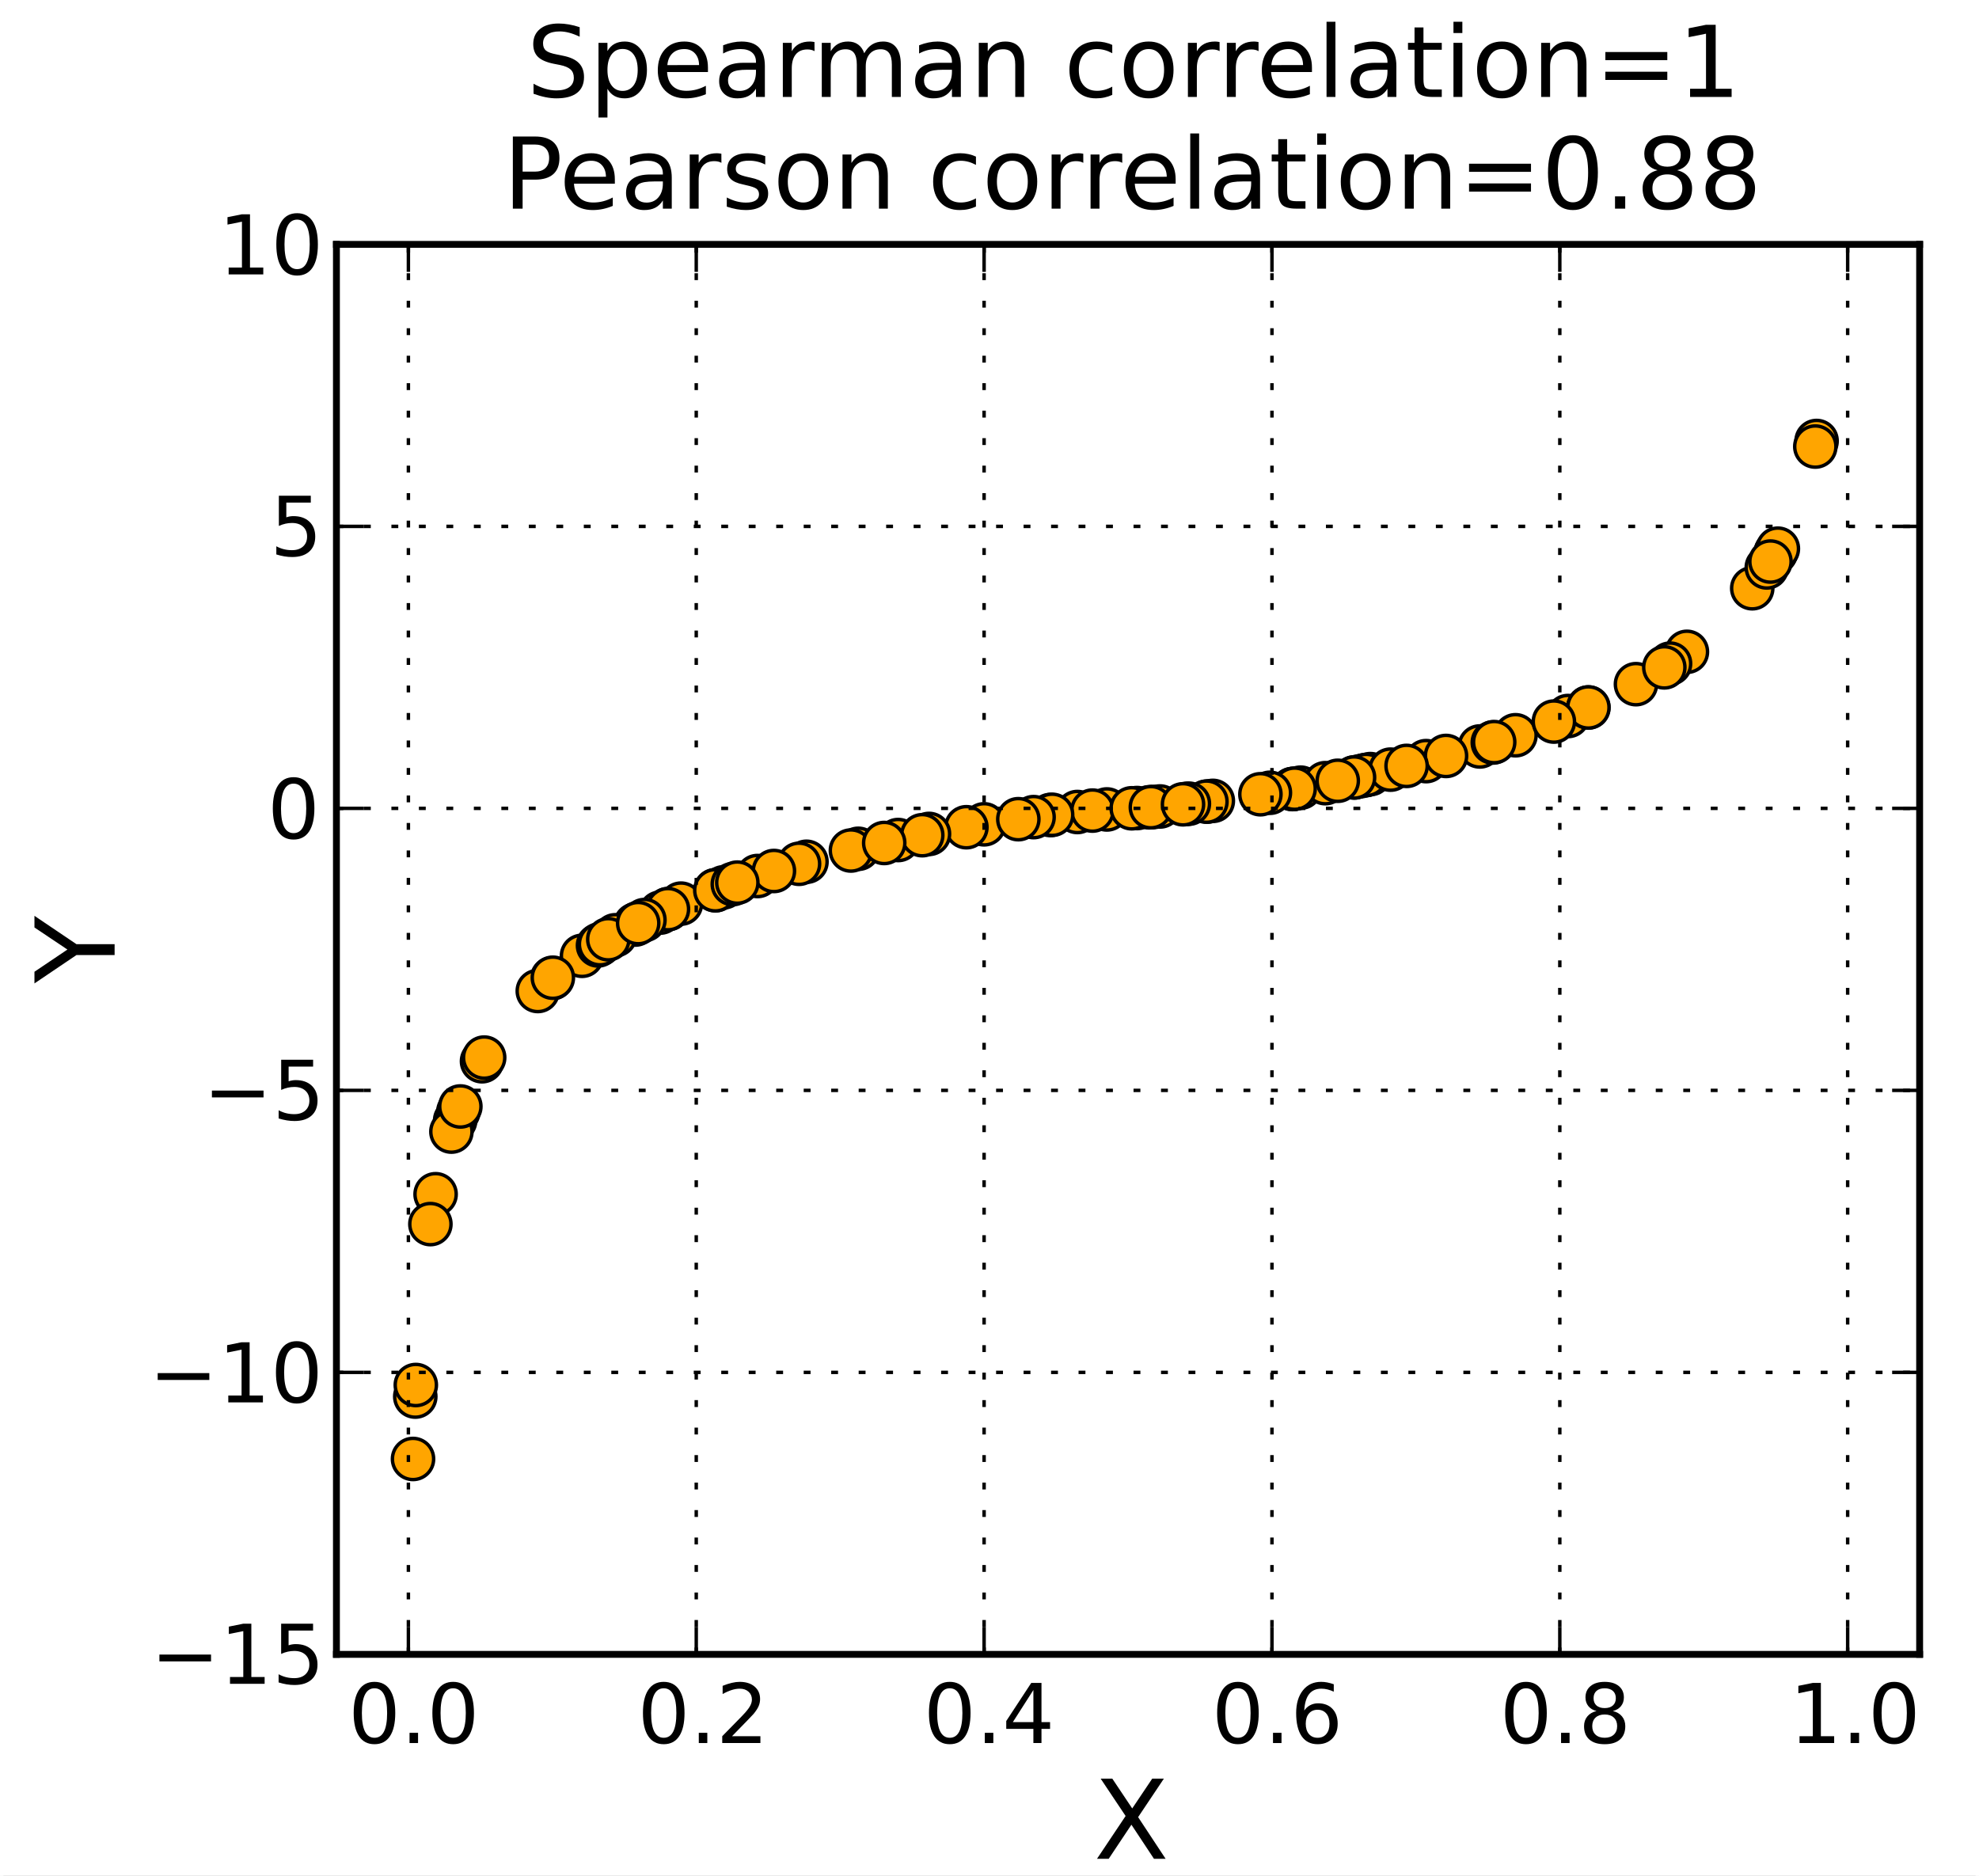 <?xml version="1.0" encoding="UTF-8" standalone="no"?>
<!-- Created with Inkscape (http://www.inkscape.org/) -->

<svg
   xmlns:dc="http://purl.org/dc/elements/1.1/"
   xmlns:cc="http://creativecommons.org/ns#"
   xmlns:rdf="http://www.w3.org/1999/02/22-rdf-syntax-ns#"
   xmlns:svg="http://www.w3.org/2000/svg"
   xmlns="http://www.w3.org/2000/svg"
   xmlns:xlink="http://www.w3.org/1999/xlink"
   xmlns:inkscape="http://www.inkscape.org/namespaces/inkscape"
   version="1.1"
   width="288pt"
   height="273pt"
   viewBox="0 0 288 273"
   id="svg1">
  <rect x="0" y="0" width="288" height="273" fill="#808080" stroke="none"/>
  <defs
     id="defs670" />
  <g
     id="figure1">
    <g
       id="patch1">
      <path
         d="m 0,273.6 288,0 L 288,0 0,0 0,273.6"
         inkscape:connector-curvature="0"
         id="path5"
         style="fill:#ffffff;stroke:#ffffff;stroke-width:1;stroke-linecap:square;stroke-linejoin:round" />
    </g>
    <g
       id="axes1">
      <g
         id="patch2">
        <path
           d="m 48.96,240.768 230.4,0 0,-205.2 -230.4,0 0,205.2"
           inkscape:connector-curvature="0"
           id="path9"
           style="fill:#ffffff" />
      </g>
      <g
         id="line2d1">
        <defs
           id="defs12">
          <path
             d="M 0,3 C 0.796,3 1.559,2.684 2.121,2.121 2.684,1.559 3,0.796 3,0 3,-0.796 2.684,-1.559 2.121,-2.121 1.559,-2.684 0.796,-3 0,-3 -0.796,-3 -1.559,-2.684 -2.121,-2.121 -2.684,-1.559 -3,-0.796 -3,0 -3,0.796 -2.684,1.559 -2.121,2.121 -1.559,2.684 -0.796,3 0,3 z"
             inkscape:connector-curvature="0"
             id="m87f81da4bcf58d853202912065521dc1" />
        </defs>
        <defs
           id="defs15">
          <clipPath
             id="peeff70eb3c7c53a59e351ff659ab1e29">
            <rect
               width="230.4"
               height="205.2"
               x="48.96"
               y="35.568"
               id="rect18" />
          </clipPath>
        </defs>
        <g
           clip-path="url(#peeff70eb3c7c53a59e351ff659ab1e29)"
           id="g20">
          <use
             id="use22"
             style="fill:#ffa500;stroke:#000000;stroke-width:0.5;stroke-linecap:butt;stroke-linejoin:round"
             x="228.191"
             y="104.207"
             width="1"
             height="1"
             xlink:href="#m87f81da4bcf58d853202912065521dc1" />
          <use
             id="use24"
             style="fill:#ffa500;stroke:#000000;stroke-width:0.5;stroke-linecap:butt;stroke-linejoin:round"
             x="84.699"
             y="139.105"
             width="1"
             height="1"
             xlink:href="#m87f81da4bcf58d853202912065521dc1" />
          <use
             id="use26"
             style="fill:#ffa500;stroke:#000000;stroke-width:0.5;stroke-linecap:butt;stroke-linejoin:round"
             x="63.392"
             y="173.802"
             width="1"
             height="1"
             xlink:href="#m87f81da4bcf58d853202912065521dc1" />
          <use
             id="use28"
             style="fill:#ffa500;stroke:#000000;stroke-width:0.5;stroke-linecap:butt;stroke-linejoin:round"
             x="60.435"
             y="203.252"
             width="1"
             height="1"
             xlink:href="#m87f81da4bcf58d853202912065521dc1" />
          <use
             id="use30"
             style="fill:#ffa500;stroke:#000000;stroke-width:0.5;stroke-linecap:butt;stroke-linejoin:round"
             x="245.494"
             y="94.862"
             width="1"
             height="1"
             xlink:href="#m87f81da4bcf58d853202912065521dc1" />
          <use
             id="use32"
             style="fill:#ffa500;stroke:#000000;stroke-width:0.5;stroke-linecap:butt;stroke-linejoin:round"
             x="215.353"
             y="108.636"
             width="1"
             height="1"
             xlink:href="#m87f81da4bcf58d853202912065521dc1" />
          <use
             id="use34"
             style="fill:#ffa500;stroke:#000000;stroke-width:0.5;stroke-linecap:butt;stroke-linejoin:round"
             x="220.548"
             y="107.005"
             width="1"
             height="1"
             xlink:href="#m87f81da4bcf58d853202912065521dc1" />
          <use
             id="use36"
             style="fill:#ffa500;stroke:#000000;stroke-width:0.5;stroke-linecap:butt;stroke-linejoin:round"
             x="66.239"
             y="163.061"
             width="1"
             height="1"
             xlink:href="#m87f81da4bcf58d853202912065521dc1" />
          <use
             id="use38"
             style="fill:#ffa500;stroke:#000000;stroke-width:0.5;stroke-linecap:butt;stroke-linejoin:round"
             x="207.535"
             y="110.771"
             width="1"
             height="1"
             xlink:href="#m87f81da4bcf58d853202912065521dc1" />
          <use
             id="use40"
             style="fill:#ffa500;stroke:#000000;stroke-width:0.5;stroke-linecap:butt;stroke-linejoin:round"
             x="143.217"
             y="119.967"
             width="1"
             height="1"
             xlink:href="#m87f81da4bcf58d853202912065521dc1" />
          <use
             id="use42"
             style="fill:#ffa500;stroke:#000000;stroke-width:0.5;stroke-linecap:butt;stroke-linejoin:round"
             x="152.847"
             y="118.614"
             width="1"
             height="1"
             xlink:href="#m87f81da4bcf58d853202912065521dc1" />
          <use
             id="use44"
             style="fill:#ffa500;stroke:#000000;stroke-width:0.5;stroke-linecap:butt;stroke-linejoin:round"
             x="167.858"
             y="117.447"
             width="1"
             height="1"
             xlink:href="#m87f81da4bcf58d853202912065521dc1" />
          <use
             id="use46"
             style="fill:#ffa500;stroke:#000000;stroke-width:0.5;stroke-linecap:butt;stroke-linejoin:round"
             x="165.463"
             y="117.601"
             width="1"
             height="1"
             xlink:href="#m87f81da4bcf58d853202912065521dc1" />
          <use
             id="use48"
             style="fill:#ffa500;stroke:#000000;stroke-width:0.5;stroke-linecap:butt;stroke-linejoin:round"
             x="198.633"
             y="112.827"
             width="1"
             height="1"
             xlink:href="#m87f81da4bcf58d853202912065521dc1" />
          <use
             id="use50"
             style="fill:#ffa500;stroke:#000000;stroke-width:0.5;stroke-linecap:butt;stroke-linejoin:round"
             x="231.149"
             y="102.963"
             width="1"
             height="1"
             xlink:href="#m87f81da4bcf58d853202912065521dc1" />
          <use
             id="use52"
             style="fill:#ffa500;stroke:#000000;stroke-width:0.5;stroke-linecap:butt;stroke-linejoin:round"
             x="156.788"
             y="118.177"
             width="1"
             height="1"
             xlink:href="#m87f81da4bcf58d853202912065521dc1" />
          <use
             id="use54"
             style="fill:#ffa500;stroke:#000000;stroke-width:0.5;stroke-linecap:butt;stroke-linejoin:round"
             x="167.233"
             y="117.493"
             width="1"
             height="1"
             xlink:href="#m87f81da4bcf58d853202912065521dc1" />
          <use
             id="use56"
             style="fill:#ffa500;stroke:#000000;stroke-width:0.5;stroke-linecap:butt;stroke-linejoin:round"
             x="62.634"
             y="178.151"
             width="1"
             height="1"
             xlink:href="#m87f81da4bcf58d853202912065521dc1" />
          <use
             id="use58"
             style="fill:#ffa500;stroke:#000000;stroke-width:0.5;stroke-linecap:butt;stroke-linejoin:round"
             x="80.35"
             y="142.381"
             width="1"
             height="1"
             xlink:href="#m87f81da4bcf58d853202912065521dc1" />
          <use
             id="use60"
             style="fill:#ffa500;stroke:#000000;stroke-width:0.5;stroke-linecap:butt;stroke-linejoin:round"
             x="117.365"
             y="125.417"
             width="1"
             height="1"
             xlink:href="#m87f81da4bcf58d853202912065521dc1" />
          <use
             id="use62"
             style="fill:#ffa500;stroke:#000000;stroke-width:0.5;stroke-linecap:butt;stroke-linejoin:round"
             x="188.075"
             y="114.839"
             width="1"
             height="1"
             xlink:href="#m87f81da4bcf58d853202912065521dc1" />
          <use
             id="use64"
             style="fill:#ffa500;stroke:#000000;stroke-width:0.5;stroke-linecap:butt;stroke-linejoin:round"
             x="104.142"
             y="129.553"
             width="1"
             height="1"
             xlink:href="#m87f81da4bcf58d853202912065521dc1" />
          <use
             id="use66"
             style="fill:#ffa500;stroke:#000000;stroke-width:0.5;stroke-linecap:butt;stroke-linejoin:round"
             x="264.365"
             y="64.179"
             width="1"
             height="1"
             xlink:href="#m87f81da4bcf58d853202912065521dc1" />
          <use
             id="use68"
             style="fill:#ffa500;stroke:#000000;stroke-width:0.5;stroke-linecap:butt;stroke-linejoin:round"
             x="92.457"
             y="134.556"
             width="1"
             height="1"
             xlink:href="#m87f81da4bcf58d853202912065521dc1" />
          <use
             id="use70"
             style="fill:#ffa500;stroke:#000000;stroke-width:0.5;stroke-linecap:butt;stroke-linejoin:round"
             x="130.707"
             y="122.255"
             width="1"
             height="1"
             xlink:href="#m87f81da4bcf58d853202912065521dc1" />
          <use
             id="use72"
             style="fill:#ffa500;stroke:#000000;stroke-width:0.5;stroke-linecap:butt;stroke-linejoin:round"
             x="231.157"
             y="102.959"
             width="1"
             height="1"
             xlink:href="#m87f81da4bcf58d853202912065521dc1" />
          <use
             id="use74"
             style="fill:#ffa500;stroke:#000000;stroke-width:0.5;stroke-linecap:butt;stroke-linejoin:round"
             x="66.703"
             y="161.787"
             width="1"
             height="1"
             xlink:href="#m87f81da4bcf58d853202912065521dc1" />
          <use
             id="use76"
             style="fill:#ffa500;stroke:#000000;stroke-width:0.5;stroke-linecap:butt;stroke-linejoin:round"
             x="258.396"
             y="80.455"
             width="1"
             height="1"
             xlink:href="#m87f81da4bcf58d853202912065521dc1" />
          <use
             id="use78"
             style="fill:#ffa500;stroke:#000000;stroke-width:0.5;stroke-linecap:butt;stroke-linejoin:round"
             x="97.247"
             y="132.3"
             width="1"
             height="1"
             xlink:href="#m87f81da4bcf58d853202912065521dc1" />
          <use
             id="use80"
             style="fill:#ffa500;stroke:#000000;stroke-width:0.5;stroke-linecap:butt;stroke-linejoin:round"
             x="87.026"
             y="137.596"
             width="1"
             height="1"
             xlink:href="#m87f81da4bcf58d853202912065521dc1" />
          <use
             id="use82"
             style="fill:#ffa500;stroke:#000000;stroke-width:0.5;stroke-linecap:butt;stroke-linejoin:round"
             x="140.639"
             y="120.39"
             width="1"
             height="1"
             xlink:href="#m87f81da4bcf58d853202912065521dc1" />
          <use
             id="use84"
             style="fill:#ffa500;stroke:#000000;stroke-width:0.5;stroke-linecap:butt;stroke-linejoin:round"
             x="70.147"
             y="154.449"
             width="1"
             height="1"
             xlink:href="#m87f81da4bcf58d853202912065521dc1" />
          <use
             id="use86"
             style="fill:#ffa500;stroke:#000000;stroke-width:0.5;stroke-linecap:butt;stroke-linejoin:round"
             x="78.264"
             y="144.227"
             width="1"
             height="1"
             xlink:href="#m87f81da4bcf58d853202912065521dc1" />
          <use
             id="use88"
             style="fill:#ffa500;stroke:#000000;stroke-width:0.5;stroke-linecap:butt;stroke-linejoin:round"
             x="258.461"
             y="80.34"
             width="1"
             height="1"
             xlink:href="#m87f81da4bcf58d853202912065521dc1" />
          <use
             id="use90"
             style="fill:#ffa500;stroke:#000000;stroke-width:0.5;stroke-linecap:butt;stroke-linejoin:round"
             x="217.246"
             y="108.064"
             width="1"
             height="1"
             xlink:href="#m87f81da4bcf58d853202912065521dc1" />
          <use
             id="use92"
             style="fill:#ffa500;stroke:#000000;stroke-width:0.5;stroke-linecap:butt;stroke-linejoin:round"
             x="161.083"
             y="117.803"
             width="1"
             height="1"
             xlink:href="#m87f81da4bcf58d853202912065521dc1" />
          <use
             id="use94"
             style="fill:#ffa500;stroke:#000000;stroke-width:0.5;stroke-linecap:butt;stroke-linejoin:round"
             x="70.46"
             y="153.914"
             width="1"
             height="1"
             xlink:href="#m87f81da4bcf58d853202912065521dc1" />
          <use
             id="use96"
             style="fill:#ffa500;stroke:#000000;stroke-width:0.5;stroke-linecap:butt;stroke-linejoin:round"
             x="87.322"
             y="137.414"
             width="1"
             height="1"
             xlink:href="#m87f81da4bcf58d853202912065521dc1" />
          <use
             id="use98"
             style="fill:#ffa500;stroke:#000000;stroke-width:0.5;stroke-linecap:butt;stroke-linejoin:round"
             x="116.28"
             y="125.713"
             width="1"
             height="1"
             xlink:href="#m87f81da4bcf58d853202912065521dc1" />
          <use
             id="use100"
             style="fill:#ffa500;stroke:#000000;stroke-width:0.5;stroke-linecap:butt;stroke-linejoin:round"
             x="243.039"
             y="96.583"
             width="1"
             height="1"
             xlink:href="#m87f81da4bcf58d853202912065521dc1" />
          <use
             id="use102"
             style="fill:#ffa500;stroke:#000000;stroke-width:0.5;stroke-linecap:butt;stroke-linejoin:round"
             x="189.276"
             y="114.632"
             width="1"
             height="1"
             xlink:href="#m87f81da4bcf58d853202912065521dc1" />
          <use
             id="use104"
             style="fill:#ffa500;stroke:#000000;stroke-width:0.5;stroke-linecap:butt;stroke-linejoin:round"
             x="199.422"
             y="112.659"
             width="1"
             height="1"
             xlink:href="#m87f81da4bcf58d853202912065521dc1" />
          <use
             id="use106"
             style="fill:#ffa500;stroke:#000000;stroke-width:0.5;stroke-linecap:butt;stroke-linejoin:round"
             x="158.983"
             y="117.97"
             width="1"
             height="1"
             xlink:href="#m87f81da4bcf58d853202912065521dc1" />
          <use
             id="use108"
             style="fill:#ffa500;stroke:#000000;stroke-width:0.5;stroke-linecap:butt;stroke-linejoin:round"
             x="105.317"
             y="129.132"
             width="1"
             height="1"
             xlink:href="#m87f81da4bcf58d853202912065521dc1" />
          <use
             id="use110"
             style="fill:#ffa500;stroke:#000000;stroke-width:0.5;stroke-linecap:butt;stroke-linejoin:round"
             x="197.155"
             y="113.135"
             width="1"
             height="1"
             xlink:href="#m87f81da4bcf58d853202912065521dc1" />
          <use
             id="use112"
             style="fill:#ffa500;stroke:#000000;stroke-width:0.5;stroke-linecap:butt;stroke-linejoin:round"
             x="96.091"
             y="132.814"
             width="1"
             height="1"
             xlink:href="#m87f81da4bcf58d853202912065521dc1" />
          <use
             id="use114"
             style="fill:#ffa500;stroke:#000000;stroke-width:0.5;stroke-linecap:butt;stroke-linejoin:round"
             x="99.102"
             y="131.51"
             width="1"
             height="1"
             xlink:href="#m87f81da4bcf58d853202912065521dc1" />
          <use
             id="use116"
             style="fill:#ffa500;stroke:#000000;stroke-width:0.5;stroke-linecap:butt;stroke-linejoin:round"
             x="238.079"
             y="99.571"
             width="1"
             height="1"
             xlink:href="#m87f81da4bcf58d853202912065521dc1" />
          <use
             id="use118"
             style="fill:#ffa500;stroke:#000000;stroke-width:0.5;stroke-linecap:butt;stroke-linejoin:round"
             x="175.746"
             y="116.649"
             width="1"
             height="1"
             xlink:href="#m87f81da4bcf58d853202912065521dc1" />
          <use
             id="use120"
             style="fill:#ffa500;stroke:#000000;stroke-width:0.5;stroke-linecap:butt;stroke-linejoin:round"
             x="110.239"
             y="127.493"
             width="1"
             height="1"
             xlink:href="#m87f81da4bcf58d853202912065521dc1" />
          <use
             id="use122"
             style="fill:#ffa500;stroke:#000000;stroke-width:0.5;stroke-linecap:butt;stroke-linejoin:round"
             x="112.629"
             y="126.76"
             width="1"
             height="1"
             xlink:href="#m87f81da4bcf58d853202912065521dc1" />
          <use
             id="use124"
             style="fill:#ffa500;stroke:#000000;stroke-width:0.5;stroke-linecap:butt;stroke-linejoin:round"
             x="197.939"
             y="112.973"
             width="1"
             height="1"
             xlink:href="#m87f81da4bcf58d853202912065521dc1" />
          <use
             id="use126"
             style="fill:#ffa500;stroke:#000000;stroke-width:0.5;stroke-linecap:butt;stroke-linejoin:round"
             x="210.437"
             y="110.018"
             width="1"
             height="1"
             xlink:href="#m87f81da4bcf58d853202912065521dc1" />
          <use
             id="use128"
             style="fill:#ffa500;stroke:#000000;stroke-width:0.5;stroke-linecap:butt;stroke-linejoin:round"
             x="198.817"
             y="112.788"
             width="1"
             height="1"
             xlink:href="#m87f81da4bcf58d853202912065521dc1" />
          <use
             id="use130"
             style="fill:#ffa500;stroke:#000000;stroke-width:0.5;stroke-linecap:butt;stroke-linejoin:round"
             x="104.097"
             y="129.569"
             width="1"
             height="1"
             xlink:href="#m87f81da4bcf58d853202912065521dc1" />
          <use
             id="use132"
             style="fill:#ffa500;stroke:#000000;stroke-width:0.5;stroke-linecap:butt;stroke-linejoin:round"
             x="202.36"
             y="112.01"
             width="1"
             height="1"
             xlink:href="#m87f81da4bcf58d853202912065521dc1" />
          <use
             id="use134"
             style="fill:#ffa500;stroke:#000000;stroke-width:0.5;stroke-linecap:butt;stroke-linejoin:round"
             x="188.162"
             y="114.824"
             width="1"
             height="1"
             xlink:href="#m87f81da4bcf58d853202912065521dc1" />
          <use
             id="use136"
             style="fill:#ffa500;stroke:#000000;stroke-width:0.5;stroke-linecap:butt;stroke-linejoin:round"
             x="65.692"
             y="164.688"
             width="1"
             height="1"
             xlink:href="#m87f81da4bcf58d853202912065521dc1" />
          <use
             id="use138"
             style="fill:#ffa500;stroke:#000000;stroke-width:0.5;stroke-linecap:butt;stroke-linejoin:round"
             x="192.869"
             y="113.979"
             width="1"
             height="1"
             xlink:href="#m87f81da4bcf58d853202912065521dc1" />
          <use
             id="use140"
             style="fill:#ffa500;stroke:#000000;stroke-width:0.5;stroke-linecap:butt;stroke-linejoin:round"
             x="258.73"
             y="79.851"
             width="1"
             height="1"
             xlink:href="#m87f81da4bcf58d853202912065521dc1" />
          <use
             id="use142"
             style="fill:#ffa500;stroke:#000000;stroke-width:0.5;stroke-linecap:butt;stroke-linejoin:round"
             x="255"
             y="85.614"
             width="1"
             height="1"
             xlink:href="#m87f81da4bcf58d853202912065521dc1" />
          <use
             id="use144"
             style="fill:#ffa500;stroke:#000000;stroke-width:0.5;stroke-linecap:butt;stroke-linejoin:round"
             x="135.195"
             y="121.366"
             width="1"
             height="1"
             xlink:href="#m87f81da4bcf58d853202912065521dc1" />
          <use
             id="use146"
             style="fill:#ffa500;stroke:#000000;stroke-width:0.5;stroke-linecap:butt;stroke-linejoin:round"
             x="176.501"
             y="116.556"
             width="1"
             height="1"
             xlink:href="#m87f81da4bcf58d853202912065521dc1" />
          <use
             id="use148"
             style="fill:#ffa500;stroke:#000000;stroke-width:0.5;stroke-linecap:butt;stroke-linejoin:round"
             x="97.207"
             y="132.317"
             width="1"
             height="1"
             xlink:href="#m87f81da4bcf58d853202912065521dc1" />
          <use
             id="use150"
             style="fill:#ffa500;stroke:#000000;stroke-width:0.5;stroke-linecap:butt;stroke-linejoin:round"
             x="264.178"
             y="64.99"
             width="1"
             height="1"
             xlink:href="#m87f81da4bcf58d853202912065521dc1" />
          <use
             id="use152"
             style="fill:#ffa500;stroke:#000000;stroke-width:0.5;stroke-linecap:butt;stroke-linejoin:round"
             x="168.809"
             y="117.371"
             width="1"
             height="1"
             xlink:href="#m87f81da4bcf58d853202912065521dc1" />
          <use
             id="use154"
             style="fill:#ffa500;stroke:#000000;stroke-width:0.5;stroke-linecap:butt;stroke-linejoin:round"
             x="134.215"
             y="121.553"
             width="1"
             height="1"
             xlink:href="#m87f81da4bcf58d853202912065521dc1" />
          <use
             id="use156"
             style="fill:#ffa500;stroke:#000000;stroke-width:0.5;stroke-linecap:butt;stroke-linejoin:round"
             x="89.541"
             y="136.114"
             width="1"
             height="1"
             xlink:href="#m87f81da4bcf58d853202912065521dc1" />
          <use
             id="use158"
             style="fill:#ffa500;stroke:#000000;stroke-width:0.5;stroke-linecap:butt;stroke-linejoin:round"
             x="124.905"
             y="123.529"
             width="1"
             height="1"
             xlink:href="#m87f81da4bcf58d853202912065521dc1" />
          <use
             id="use160"
             style="fill:#ffa500;stroke:#000000;stroke-width:0.5;stroke-linecap:butt;stroke-linejoin:round"
             x="80.457"
             y="142.292"
             width="1"
             height="1"
             xlink:href="#m87f81da4bcf58d853202912065521dc1" />
          <use
             id="use162"
             style="fill:#ffa500;stroke:#000000;stroke-width:0.5;stroke-linecap:butt;stroke-linejoin:round"
             x="172.658"
             y="117.002"
             width="1"
             height="1"
             xlink:href="#m87f81da4bcf58d853202912065521dc1" />
          <use
             id="use164"
             style="fill:#ffa500;stroke:#000000;stroke-width:0.5;stroke-linecap:butt;stroke-linejoin:round"
             x="188.404"
             y="114.783"
             width="1"
             height="1"
             xlink:href="#m87f81da4bcf58d853202912065521dc1" />
          <use
             id="use166"
             style="fill:#ffa500;stroke:#000000;stroke-width:0.5;stroke-linecap:butt;stroke-linejoin:round"
             x="226.134"
             y="105.014"
             width="1"
             height="1"
             xlink:href="#m87f81da4bcf58d853202912065521dc1" />
          <use
             id="use168"
             style="fill:#ffa500;stroke:#000000;stroke-width:0.5;stroke-linecap:butt;stroke-linejoin:round"
             x="93.782"
             y="133.898"
             width="1"
             height="1"
             xlink:href="#m87f81da4bcf58d853202912065521dc1" />
          <use
             id="use170"
             style="fill:#ffa500;stroke:#000000;stroke-width:0.5;stroke-linecap:butt;stroke-linejoin:round"
             x="204.698"
             y="111.466"
             width="1"
             height="1"
             xlink:href="#m87f81da4bcf58d853202912065521dc1" />
          <use
             id="use172"
             style="fill:#ffa500;stroke:#000000;stroke-width:0.5;stroke-linecap:butt;stroke-linejoin:round"
             x="60.107"
             y="212.331"
             width="1"
             height="1"
             xlink:href="#m87f81da4bcf58d853202912065521dc1" />
          <use
             id="use174"
             style="fill:#ffa500;stroke:#000000;stroke-width:0.5;stroke-linecap:butt;stroke-linejoin:round"
             x="197.051"
             y="113.156"
             width="1"
             height="1"
             xlink:href="#m87f81da4bcf58d853202912065521dc1" />
          <use
             id="use176"
             style="fill:#ffa500;stroke:#000000;stroke-width:0.5;stroke-linecap:butt;stroke-linejoin:round"
             x="106.645"
             y="128.671"
             width="1"
             height="1"
             xlink:href="#m87f81da4bcf58d853202912065521dc1" />
          <use
             id="use178"
             style="fill:#ffa500;stroke:#000000;stroke-width:0.5;stroke-linecap:butt;stroke-linejoin:round"
             x="175.569"
             y="116.67"
             width="1"
             height="1"
             xlink:href="#m87f81da4bcf58d853202912065521dc1" />
          <use
             id="use180"
             style="fill:#ffa500;stroke:#000000;stroke-width:0.5;stroke-linecap:butt;stroke-linejoin:round"
             x="242.204"
             y="97.127"
             width="1"
             height="1"
             xlink:href="#m87f81da4bcf58d853202912065521dc1" />
          <use
             id="use182"
             style="fill:#ffa500;stroke:#000000;stroke-width:0.5;stroke-linecap:butt;stroke-linejoin:round"
             x="153.113"
             y="118.582"
             width="1"
             height="1"
             xlink:href="#m87f81da4bcf58d853202912065521dc1" />
          <use
             id="use184"
             style="fill:#ffa500;stroke:#000000;stroke-width:0.5;stroke-linecap:butt;stroke-linejoin:round"
             x="194.682"
             y="113.631"
             width="1"
             height="1"
             xlink:href="#m87f81da4bcf58d853202912065521dc1" />
          <use
             id="use186"
             style="fill:#ffa500;stroke:#000000;stroke-width:0.5;stroke-linecap:butt;stroke-linejoin:round"
             x="150.416"
             y="118.92"
             width="1"
             height="1"
             xlink:href="#m87f81da4bcf58d853202912065521dc1" />
          <use
             id="use188"
             style="fill:#ffa500;stroke:#000000;stroke-width:0.5;stroke-linecap:butt;stroke-linejoin:round"
             x="184.808"
             y="115.376"
             width="1"
             height="1"
             xlink:href="#m87f81da4bcf58d853202912065521dc1" />
          <use
             id="use190"
             style="fill:#ffa500;stroke:#000000;stroke-width:0.5;stroke-linecap:butt;stroke-linejoin:round"
             x="123.832"
             y="123.78"
             width="1"
             height="1"
             xlink:href="#m87f81da4bcf58d853202912065521dc1" />
          <use
             id="use192"
             style="fill:#ffa500;stroke:#000000;stroke-width:0.5;stroke-linecap:butt;stroke-linejoin:round"
             x="183.425"
             y="115.591"
             width="1"
             height="1"
             xlink:href="#m87f81da4bcf58d853202912065521dc1" />
          <use
             id="use194"
             style="fill:#ffa500;stroke:#000000;stroke-width:0.5;stroke-linecap:butt;stroke-linejoin:round"
             x="148.195"
             y="119.221"
             width="1"
             height="1"
             xlink:href="#m87f81da4bcf58d853202912065521dc1" />
          <use
             id="use196"
             style="fill:#ffa500;stroke:#000000;stroke-width:0.5;stroke-linecap:butt;stroke-linejoin:round"
             x="60.513"
             y="201.568"
             width="1"
             height="1"
             xlink:href="#m87f81da4bcf58d853202912065521dc1" />
          <use
             id="use198"
             style="fill:#ffa500;stroke:#000000;stroke-width:0.5;stroke-linecap:butt;stroke-linejoin:round"
             x="173.017"
             y="116.964"
             width="1"
             height="1"
             xlink:href="#m87f81da4bcf58d853202912065521dc1" />
          <use
             id="use200"
             style="fill:#ffa500;stroke:#000000;stroke-width:0.5;stroke-linecap:butt;stroke-linejoin:round"
             x="128.678"
             y="122.684"
             width="1"
             height="1"
             xlink:href="#m87f81da4bcf58d853202912065521dc1" />
          <use
             id="use202"
             style="fill:#ffa500;stroke:#000000;stroke-width:0.5;stroke-linecap:butt;stroke-linejoin:round"
             x="257.12"
             y="82.582"
             width="1"
             height="1"
             xlink:href="#m87f81da4bcf58d853202912065521dc1" />
          <use
             id="use204"
             style="fill:#ffa500;stroke:#000000;stroke-width:0.5;stroke-linecap:butt;stroke-linejoin:round"
             x="66.995"
             y="161.03"
             width="1"
             height="1"
             xlink:href="#m87f81da4bcf58d853202912065521dc1" />
          <use
             id="use206"
             style="fill:#ffa500;stroke:#000000;stroke-width:0.5;stroke-linecap:butt;stroke-linejoin:round"
             x="164.699"
             y="117.634"
             width="1"
             height="1"
             xlink:href="#m87f81da4bcf58d853202912065521dc1" />
          <use
             id="use208"
             style="fill:#ffa500;stroke:#000000;stroke-width:0.5;stroke-linecap:butt;stroke-linejoin:round"
             x="107.3"
             y="128.449"
             width="1"
             height="1"
             xlink:href="#m87f81da4bcf58d853202912065521dc1" />
          <use
             id="use210"
             style="fill:#ffa500;stroke:#000000;stroke-width:0.5;stroke-linecap:butt;stroke-linejoin:round"
             x="88.522"
             y="136.697"
             width="1"
             height="1"
             xlink:href="#m87f81da4bcf58d853202912065521dc1" />
          <use
             id="use212"
             style="fill:#ffa500;stroke:#000000;stroke-width:0.5;stroke-linecap:butt;stroke-linejoin:round"
             x="257.653"
             y="81.726"
             width="1"
             height="1"
             xlink:href="#m87f81da4bcf58d853202912065521dc1" />
          <use
             id="use214"
             style="fill:#ffa500;stroke:#000000;stroke-width:0.5;stroke-linecap:butt;stroke-linejoin:round"
             x="167.483"
             y="117.475"
             width="1"
             height="1"
             xlink:href="#m87f81da4bcf58d853202912065521dc1" />
          <use
             id="use216"
             style="fill:#ffa500;stroke:#000000;stroke-width:0.5;stroke-linecap:butt;stroke-linejoin:round"
             x="217.447"
             y="108.001"
             width="1"
             height="1"
             xlink:href="#m87f81da4bcf58d853202912065521dc1" />
          <use
             id="use218"
             style="fill:#ffa500;stroke:#000000;stroke-width:0.5;stroke-linecap:butt;stroke-linejoin:round"
             x="172.162"
             y="117.055"
             width="1"
             height="1"
             xlink:href="#m87f81da4bcf58d853202912065521dc1" />
          <use
             id="use220"
             style="fill:#ffa500;stroke:#000000;stroke-width:0.5;stroke-linecap:butt;stroke-linejoin:round"
             x="92.874"
             y="134.346"
             width="1"
             height="1"
             xlink:href="#m87f81da4bcf58d853202912065521dc1" />
        </g>
      </g>
      <g
         id="matplotlib.axis1">
        <g
           id="xtick1">
          <g
             id="line2d2">
            <path
               d="m 59.433,240.768 0,-205.2"
               inkscape:connector-curvature="0"
               clip-path="url(#peeff70eb3c7c53a59e351ff659ab1e29)"
               id="path225"
               style="fill:none;stroke:#000000;stroke-width:0.5;stroke-linecap:butt;stroke-linejoin:round;stroke-dasharray:1, 3;stroke-dashoffset:0" />
          </g>
          <g
             id="line2d3">
            <defs
               id="defs228">
              <path
                 d="M 0,0 0,-4"
                 inkscape:connector-curvature="0"
                 id="m30e32995789d870ad79a2e54c91cf9c6" />
            </defs>
            <g
               id="g231">
              <use
                 id="use233"
                 style="fill:none;stroke:#000000;stroke-width:0.5;stroke-linecap:butt;stroke-linejoin:round"
                 x="59.433"
                 y="240.768"
                 width="1"
                 height="1"
                 xlink:href="#m30e32995789d870ad79a2e54c91cf9c6" />
            </g>
          </g>
          <g
             id="line2d4">
            <defs
               id="defs236">
              <path
                 d="M 0,0 0,4"
                 inkscape:connector-curvature="0"
                 id="m9281cae24120827b11d5ea8a7ad3e96b" />
            </defs>
            <g
               id="g239">
              <use
                 id="use241"
                 style="fill:none;stroke:#000000;stroke-width:0.5;stroke-linecap:butt;stroke-linejoin:round"
                 x="59.433"
                 y="35.568"
                 width="1"
                 height="1"
                 xlink:href="#m9281cae24120827b11d5ea8a7ad3e96b" />
            </g>
          </g>
          <g
             id="text1">
            <defs
               id="defs244">
              <path
                 d="m 31.781,-66.406 q -7.609,0 -11.453,7.5 Q 16.5,-51.422 16.5,-36.375 q 0,14.984 3.828,22.484 3.844,7.5 11.453,7.5 7.672,0 11.5,-7.5 3.844,-7.5 3.844,-22.484 0,-15.047 -3.844,-22.531 -3.828,-7.5 -11.5,-7.5 m 0,-7.812 q 12.266,0 18.734,9.703 6.469,9.688 6.469,28.141 0,18.406 -6.469,28.109 -6.469,9.688 -18.734,9.688 -12.25,0 -18.719,-9.688 Q 6.594,-17.969 6.594,-36.375 q 0,-18.453 6.469,-28.141 6.469,-9.703 18.719,-9.703"
                 inkscape:connector-curvature="0"
                 id="c_7a2040fe3b94fcd41d0a72c84e93b115" />
              <path
                 d="m 10.688,-12.406 10.312,0 L 21,0 10.688,0 z"
                 inkscape:connector-curvature="0"
                 id="c_ed3e21196fb739f392806f09ca0594ef" />
            </defs>
            <g
               transform="matrix(0.12,0,0,0.12,50.683,253.674)"
               id="g248"
               style="fill:#000000">
              <use
                 id="use250"
                 x="0"
                 y="0"
                 width="1"
                 height="1"
                 xlink:href="#c_7a2040fe3b94fcd41d0a72c84e93b115" />
              <use
                 id="use252"
                 x="63.623"
                 y="0"
                 width="1"
                 height="1"
                 xlink:href="#c_ed3e21196fb739f392806f09ca0594ef" />
              <use
                 id="use254"
                 x="95.41"
                 y="0"
                 width="1"
                 height="1"
                 xlink:href="#c_7a2040fe3b94fcd41d0a72c84e93b115" />
            </g>
          </g>
        </g>
        <g
           id="xtick2">
          <g
             id="line2d5">
            <path
               d="m 101.324,240.768 0,-205.2"
               inkscape:connector-curvature="0"
               clip-path="url(#peeff70eb3c7c53a59e351ff659ab1e29)"
               id="path258"
               style="fill:none;stroke:#000000;stroke-width:0.5;stroke-linecap:butt;stroke-linejoin:round;stroke-dasharray:1, 3;stroke-dashoffset:0" />
          </g>
          <g
             id="line2d6">
            <g
               id="g261">
              <use
                 id="use263"
                 style="fill:none;stroke:#000000;stroke-width:0.5;stroke-linecap:butt;stroke-linejoin:round"
                 x="101.324"
                 y="240.768"
                 width="1"
                 height="1"
                 xlink:href="#m30e32995789d870ad79a2e54c91cf9c6" />
            </g>
          </g>
          <g
             id="line2d7">
            <g
               id="g266">
              <use
                 id="use268"
                 style="fill:none;stroke:#000000;stroke-width:0.5;stroke-linecap:butt;stroke-linejoin:round"
                 x="101.324"
                 y="35.568"
                 width="1"
                 height="1"
                 xlink:href="#m9281cae24120827b11d5ea8a7ad3e96b" />
            </g>
          </g>
          <g
             id="text2">
            <defs
               id="defs271">
              <path
                 d="m 19.188,-8.297 34.422,0 0,8.297 -46.281,0 0,-8.297 q 5.609,-5.812 15.297,-15.594 9.703,-9.797 12.188,-12.641 4.734,-5.312 6.609,-9 1.891,-3.688 1.891,-7.25 0,-5.812 -4.078,-9.469 -4.078,-3.672 -10.625,-3.672 -4.641,0 -9.797,1.609 -5.141,1.609 -11,4.891 l 0,-9.969 Q 13.766,-71.781 18.938,-73 q 5.188,-1.219 9.484,-1.219 11.328,0 18.062,5.672 6.734,5.656 6.734,15.125 0,4.5 -1.688,8.531 -1.672,4.016 -6.125,9.484 -1.219,1.422 -7.766,8.188 -6.531,6.766 -18.453,18.922"
                 inkscape:connector-curvature="0"
                 id="c_ed3f3ed3ebfbd18bcb9c012009a68ad1" />
            </defs>
            <g
               transform="matrix(0.12,0,0,0.12,92.777,253.674)"
               id="g274"
               style="fill:#000000">
              <use
                 id="use276"
                 x="0"
                 y="0"
                 width="1"
                 height="1"
                 xlink:href="#c_7a2040fe3b94fcd41d0a72c84e93b115" />
              <use
                 id="use278"
                 x="63.623"
                 y="0"
                 width="1"
                 height="1"
                 xlink:href="#c_ed3e21196fb739f392806f09ca0594ef" />
              <use
                 id="use280"
                 x="95.41"
                 y="0"
                 width="1"
                 height="1"
                 xlink:href="#c_ed3f3ed3ebfbd18bcb9c012009a68ad1" />
            </g>
          </g>
        </g>
        <g
           id="xtick3">
          <g
             id="line2d8">
            <path
               d="m 143.215,240.768 0,-205.2"
               inkscape:connector-curvature="0"
               clip-path="url(#peeff70eb3c7c53a59e351ff659ab1e29)"
               id="path284"
               style="fill:none;stroke:#000000;stroke-width:0.5;stroke-linecap:butt;stroke-linejoin:round;stroke-dasharray:1, 3;stroke-dashoffset:0" />
          </g>
          <g
             id="line2d9">
            <g
               id="g287">
              <use
                 id="use289"
                 style="fill:none;stroke:#000000;stroke-width:0.5;stroke-linecap:butt;stroke-linejoin:round"
                 x="143.215"
                 y="240.768"
                 width="1"
                 height="1"
                 xlink:href="#m30e32995789d870ad79a2e54c91cf9c6" />
            </g>
          </g>
          <g
             id="line2d10">
            <g
               id="g292">
              <use
                 id="use294"
                 style="fill:none;stroke:#000000;stroke-width:0.5;stroke-linecap:butt;stroke-linejoin:round"
                 x="143.215"
                 y="35.568"
                 width="1"
                 height="1"
                 xlink:href="#m9281cae24120827b11d5ea8a7ad3e96b" />
            </g>
          </g>
          <g
             id="text3">
            <defs
               id="defs297">
              <path
                 d="m 37.797,-64.312 -24.906,38.922 24.906,0 z m -2.594,-8.594 12.406,0 0,47.516 10.406,0 0,8.203 -10.406,0 0,17.188 -9.812,0 0,-17.188 -32.906,0 0,-9.516 z"
                 inkscape:connector-curvature="0"
                 id="c_a0416418d96557a09b8c1332d34883ba" />
            </defs>
            <g
               transform="matrix(0.12,0,0,0.12,134.402,253.674)"
               id="g300"
               style="fill:#000000">
              <use
                 id="use302"
                 x="0"
                 y="0"
                 width="1"
                 height="1"
                 xlink:href="#c_7a2040fe3b94fcd41d0a72c84e93b115" />
              <use
                 id="use304"
                 x="63.623"
                 y="0"
                 width="1"
                 height="1"
                 xlink:href="#c_ed3e21196fb739f392806f09ca0594ef" />
              <use
                 id="use306"
                 x="95.41"
                 y="0"
                 width="1"
                 height="1"
                 xlink:href="#c_a0416418d96557a09b8c1332d34883ba" />
            </g>
          </g>
        </g>
        <g
           id="xtick4">
          <g
             id="line2d11">
            <path
               d="m 185.105,240.768 0,-205.2"
               inkscape:connector-curvature="0"
               clip-path="url(#peeff70eb3c7c53a59e351ff659ab1e29)"
               id="path310"
               style="fill:none;stroke:#000000;stroke-width:0.5;stroke-linecap:butt;stroke-linejoin:round;stroke-dasharray:1, 3;stroke-dashoffset:0" />
          </g>
          <g
             id="line2d12">
            <g
               id="g313">
              <use
                 id="use315"
                 style="fill:none;stroke:#000000;stroke-width:0.5;stroke-linecap:butt;stroke-linejoin:round"
                 x="185.105"
                 y="240.768"
                 width="1"
                 height="1"
                 xlink:href="#m30e32995789d870ad79a2e54c91cf9c6" />
            </g>
          </g>
          <g
             id="line2d13">
            <g
               id="g318">
              <use
                 id="use320"
                 style="fill:none;stroke:#000000;stroke-width:0.5;stroke-linecap:butt;stroke-linejoin:round"
                 x="185.105"
                 y="35.568"
                 width="1"
                 height="1"
                 xlink:href="#m9281cae24120827b11d5ea8a7ad3e96b" />
            </g>
          </g>
          <g
             id="text4">
            <defs
               id="defs323">
              <path
                 d="m 33.016,-40.375 q -6.641,0 -10.531,4.547 -3.875,4.531 -3.875,12.438 0,7.859 3.875,12.438 3.891,4.562 10.531,4.562 6.641,0 10.516,-4.562 3.875,-4.578 3.875,-12.438 0,-7.906 -3.875,-12.438 Q 39.656,-40.375 33.016,-40.375 m 19.578,-30.922 0,8.984 q -3.719,-1.75 -7.5,-2.672 -3.781,-0.938 -7.5,-0.938 -9.766,0 -14.922,6.594 -5.141,6.594 -5.875,19.922 2.875,-4.25 7.219,-6.516 4.359,-2.266 9.578,-2.266 10.984,0 17.359,6.672 6.375,6.656 6.375,18.125 0,11.234 -6.641,18.031 -6.641,6.781 -17.672,6.781 -12.656,0 -19.344,-9.688 -6.688,-9.703 -6.688,-28.109 0,-17.281 8.203,-27.562 8.203,-10.281 22.016,-10.281 3.719,0 7.5,0.734 3.781,0.734 7.891,2.188"
                 inkscape:connector-curvature="0"
                 id="c_cc8d6d580d1b10c8632f7a42cd53db8a" />
            </defs>
            <g
               transform="matrix(0.12,0,0,0.12,176.34,253.674)"
               id="g326"
               style="fill:#000000">
              <use
                 id="use328"
                 x="0"
                 y="0"
                 width="1"
                 height="1"
                 xlink:href="#c_7a2040fe3b94fcd41d0a72c84e93b115" />
              <use
                 id="use330"
                 x="63.623"
                 y="0"
                 width="1"
                 height="1"
                 xlink:href="#c_ed3e21196fb739f392806f09ca0594ef" />
              <use
                 id="use332"
                 x="95.41"
                 y="0"
                 width="1"
                 height="1"
                 xlink:href="#c_cc8d6d580d1b10c8632f7a42cd53db8a" />
            </g>
          </g>
        </g>
        <g
           id="xtick5">
          <g
             id="line2d14">
            <path
               d="m 226.996,240.768 0,-205.2"
               inkscape:connector-curvature="0"
               clip-path="url(#peeff70eb3c7c53a59e351ff659ab1e29)"
               id="path336"
               style="fill:none;stroke:#000000;stroke-width:0.5;stroke-linecap:butt;stroke-linejoin:round;stroke-dasharray:1, 3;stroke-dashoffset:0" />
          </g>
          <g
             id="line2d15">
            <g
               id="g339">
              <use
                 id="use341"
                 style="fill:none;stroke:#000000;stroke-width:0.5;stroke-linecap:butt;stroke-linejoin:round"
                 x="226.996"
                 y="240.768"
                 width="1"
                 height="1"
                 xlink:href="#m30e32995789d870ad79a2e54c91cf9c6" />
            </g>
          </g>
          <g
             id="line2d16">
            <g
               id="g344">
              <use
                 id="use346"
                 style="fill:none;stroke:#000000;stroke-width:0.5;stroke-linecap:butt;stroke-linejoin:round"
                 x="226.996"
                 y="35.568"
                 width="1"
                 height="1"
                 xlink:href="#m9281cae24120827b11d5ea8a7ad3e96b" />
            </g>
          </g>
          <g
             id="text5">
            <defs
               id="defs349">
              <path
                 d="m 31.781,-34.625 q -7.031,0 -11.062,3.766 -4.016,3.766 -4.016,10.344 0,6.594 4.016,10.359 4.031,3.766 11.062,3.766 7.031,0 11.078,-3.781 4.062,-3.797 4.062,-10.344 0,-6.578 -4.031,-10.344 Q 38.875,-34.625 31.781,-34.625 m -9.859,-4.188 Q 15.578,-40.375 12.031,-44.719 8.5,-49.078 8.5,-55.328 q 0,-8.734 6.219,-13.812 6.234,-5.078 17.062,-5.078 10.891,0 17.094,5.078 6.203,5.078 6.203,13.812 0,6.25 -3.547,10.609 Q 48,-40.375 41.703,-38.812 q 7.125,1.656 11.094,6.5 3.984,4.828 3.984,11.797 0,10.609 -6.469,16.281 -6.469,5.656 -18.531,5.656 -12.047,0 -18.531,-5.656 -6.469,-5.672 -6.469,-16.281 0,-6.969 4,-11.797 4.016,-4.844 11.141,-6.5 M 18.312,-54.391 q 0,5.656 3.531,8.828 3.547,3.172 9.938,3.172 6.359,0 9.938,-3.172 3.594,-3.172 3.594,-8.828 0,-5.672 -3.594,-8.844 -3.578,-3.172 -9.938,-3.172 -6.391,0 -9.938,3.172 -3.531,3.172 -3.531,8.844"
                 inkscape:connector-curvature="0"
                 id="c_bef35738d52871942e50b9de9b122bab" />
            </defs>
            <g
               transform="matrix(0.12,0,0,0.12,218.262,253.674)"
               id="g352"
               style="fill:#000000">
              <use
                 id="use354"
                 x="0"
                 y="0"
                 width="1"
                 height="1"
                 xlink:href="#c_7a2040fe3b94fcd41d0a72c84e93b115" />
              <use
                 id="use356"
                 x="63.623"
                 y="0"
                 width="1"
                 height="1"
                 xlink:href="#c_ed3e21196fb739f392806f09ca0594ef" />
              <use
                 id="use358"
                 x="95.41"
                 y="0"
                 width="1"
                 height="1"
                 xlink:href="#c_bef35738d52871942e50b9de9b122bab" />
            </g>
          </g>
        </g>
        <g
           id="xtick6">
          <g
             id="line2d17">
            <path
               d="m 268.887,240.768 0,-205.2"
               inkscape:connector-curvature="0"
               clip-path="url(#peeff70eb3c7c53a59e351ff659ab1e29)"
               id="path362"
               style="fill:none;stroke:#000000;stroke-width:0.5;stroke-linecap:butt;stroke-linejoin:round;stroke-dasharray:1, 3;stroke-dashoffset:0" />
          </g>
          <g
             id="line2d18">
            <g
               id="g365">
              <use
                 id="use367"
                 style="fill:none;stroke:#000000;stroke-width:0.5;stroke-linecap:butt;stroke-linejoin:round"
                 x="268.887"
                 y="240.768"
                 width="1"
                 height="1"
                 xlink:href="#m30e32995789d870ad79a2e54c91cf9c6" />
            </g>
          </g>
          <g
             id="line2d19">
            <g
               id="g370">
              <use
                 id="use372"
                 style="fill:none;stroke:#000000;stroke-width:0.5;stroke-linecap:butt;stroke-linejoin:round"
                 x="268.887"
                 y="35.568"
                 width="1"
                 height="1"
                 xlink:href="#m9281cae24120827b11d5ea8a7ad3e96b" />
            </g>
          </g>
          <g
             id="text6">
            <defs
               id="defs375">
              <path
                 d="m 12.406,-8.297 16.109,0 0,-55.625 -17.531,3.516 0,-8.984 17.438,-3.516 9.859,0 0,64.609 16.109,0 0,8.297 -41.984,0 z"
                 inkscape:connector-curvature="0"
                 id="c_42baa63129a918535c52adb20d687ea7" />
            </defs>
            <g
               transform="matrix(0.12,0,0,0.12,260.395,253.674)"
               id="g378"
               style="fill:#000000">
              <use
                 id="use380"
                 x="0"
                 y="0"
                 width="1"
                 height="1"
                 xlink:href="#c_42baa63129a918535c52adb20d687ea7" />
              <use
                 id="use382"
                 x="63.623"
                 y="0"
                 width="1"
                 height="1"
                 xlink:href="#c_ed3e21196fb739f392806f09ca0594ef" />
              <use
                 id="use384"
                 x="95.41"
                 y="0"
                 width="1"
                 height="1"
                 xlink:href="#c_7a2040fe3b94fcd41d0a72c84e93b115" />
            </g>
          </g>
        </g>
        <g
           id="text7">
          <defs
             id="defs387">
            <path
               d="m 6.297,-72.906 10.594,0 18.125,27.109 18.203,-27.109 10.594,0 L 40.375,-37.891 65.375,0 54.781,0 34.281,-31 13.625,0 2.984,0 29,-38.922 z"
               inkscape:connector-curvature="0"
               id="c_1f359503f1521dfa90158578bb4360b9" />
          </defs>
          <g
             transform="matrix(0.16,0,0,0.16,159.168,270.518)"
             id="g390"
             style="fill:#000000">
            <use
               id="use392"
               x="0"
               y="0"
               width="1"
               height="1"
               xlink:href="#c_1f359503f1521dfa90158578bb4360b9" />
          </g>
        </g>
      </g>
      <g
         id="matplotlib.axis2">
        <g
           id="ytick1">
          <g
             id="line2d20">
            <path
               d="m 48.96,240.768 230.4,0"
               inkscape:connector-curvature="0"
               clip-path="url(#peeff70eb3c7c53a59e351ff659ab1e29)"
               id="path397"
               style="fill:none;stroke:#000000;stroke-width:0.5;stroke-linecap:butt;stroke-linejoin:round;stroke-dasharray:1, 3;stroke-dashoffset:0" />
          </g>
          <g
             id="line2d21">
            <defs
               id="defs400">
              <path
                 d="M 0,0 4,0"
                 inkscape:connector-curvature="0"
                 id="m3400efa6b1638b3fea9e19e898273957" />
            </defs>
            <g
               id="g403">
              <use
                 id="use405"
                 style="fill:none;stroke:#000000;stroke-width:0.5;stroke-linecap:butt;stroke-linejoin:round"
                 x="48.96"
                 y="240.768"
                 width="1"
                 height="1"
                 xlink:href="#m3400efa6b1638b3fea9e19e898273957" />
            </g>
          </g>
          <g
             id="line2d22">
            <defs
               id="defs408">
              <path
                 d="M 0,0 -4,0"
                 inkscape:connector-curvature="0"
                 id="m20b58b2501143cb5e0a5e8f1ef6f1643" />
            </defs>
            <g
               id="g411">
              <use
                 id="use413"
                 style="fill:none;stroke:#000000;stroke-width:0.5;stroke-linecap:butt;stroke-linejoin:round"
                 x="279.36"
                 y="240.768"
                 width="1"
                 height="1"
                 xlink:href="#m20b58b2501143cb5e0a5e8f1ef6f1643" />
            </g>
          </g>
          <g
             id="text8">
            <defs
               id="defs416">
              <path
                 d="m 10.594,-35.5 62.594,0 0,8.297 -62.594,0 z"
                 inkscape:connector-curvature="0"
                 id="c_6a8d56c819c37117ab4cf023bec22a5a" />
              <path
                 d="m 10.797,-72.906 38.719,0 0,8.312 -29.688,0 0,17.859 q 2.141,-0.734 4.281,-1.094 2.156,-0.359 4.312,-0.359 12.203,0 19.328,6.688 7.141,6.688 7.141,18.109 0,11.766 -7.328,18.297 -7.328,6.516 -20.656,6.516 -4.594,0 -9.359,-0.781 -4.75,-0.781 -9.828,-2.344 l 0,-9.922 q 4.391,2.391 9.078,3.562 4.688,1.172 9.906,1.172 8.453,0 13.375,-4.438 4.938,-4.438 4.938,-12.062 0,-7.609 -4.938,-12.047 -4.922,-4.453 -13.375,-4.453 -3.953,0 -7.891,0.875 -3.922,0.875 -8.016,2.734 z"
                 inkscape:connector-curvature="0"
                 id="c_1260a2df50f305f3db244e29828f968e" />
            </defs>
            <g
               transform="matrix(0.12,0,0,0.12,21.929,245.057)"
               id="g420"
               style="fill:#000000">
              <use
                 id="use422"
                 x="0"
                 y="0"
                 width="1"
                 height="1"
                 xlink:href="#c_6a8d56c819c37117ab4cf023bec22a5a" />
              <use
                 id="use424"
                 x="83.789"
                 y="0"
                 width="1"
                 height="1"
                 xlink:href="#c_42baa63129a918535c52adb20d687ea7" />
              <use
                 id="use426"
                 x="147.412"
                 y="0"
                 width="1"
                 height="1"
                 xlink:href="#c_1260a2df50f305f3db244e29828f968e" />
            </g>
          </g>
        </g>
        <g
           id="ytick2">
          <g
             id="line2d23">
            <path
               d="m 48.96,199.728 230.4,0"
               inkscape:connector-curvature="0"
               clip-path="url(#peeff70eb3c7c53a59e351ff659ab1e29)"
               id="path430"
               style="fill:none;stroke:#000000;stroke-width:0.5;stroke-linecap:butt;stroke-linejoin:round;stroke-dasharray:1, 3;stroke-dashoffset:0" />
          </g>
          <g
             id="line2d24">
            <g
               id="g433">
              <use
                 id="use435"
                 style="fill:none;stroke:#000000;stroke-width:0.5;stroke-linecap:butt;stroke-linejoin:round"
                 x="48.96"
                 y="199.728"
                 width="1"
                 height="1"
                 xlink:href="#m3400efa6b1638b3fea9e19e898273957" />
            </g>
          </g>
          <g
             id="line2d25">
            <g
               id="g438">
              <use
                 id="use440"
                 style="fill:none;stroke:#000000;stroke-width:0.5;stroke-linecap:butt;stroke-linejoin:round"
                 x="279.36"
                 y="199.728"
                 width="1"
                 height="1"
                 xlink:href="#m20b58b2501143cb5e0a5e8f1ef6f1643" />
            </g>
          </g>
          <g
             id="text9">
            <g
               transform="matrix(0.12,0,0,0.12,21.679,204.095)"
               id="g443"
               style="fill:#000000">
              <use
                 id="use445"
                 x="0"
                 y="0"
                 width="1"
                 height="1"
                 xlink:href="#c_6a8d56c819c37117ab4cf023bec22a5a" />
              <use
                 id="use447"
                 x="83.789"
                 y="0"
                 width="1"
                 height="1"
                 xlink:href="#c_42baa63129a918535c52adb20d687ea7" />
              <use
                 id="use449"
                 x="147.412"
                 y="0"
                 width="1"
                 height="1"
                 xlink:href="#c_7a2040fe3b94fcd41d0a72c84e93b115" />
            </g>
          </g>
        </g>
        <g
           id="ytick3">
          <g
             id="line2d26">
            <path
               d="m 48.96,158.688 230.4,0"
               inkscape:connector-curvature="0"
               clip-path="url(#peeff70eb3c7c53a59e351ff659ab1e29)"
               id="path453"
               style="fill:none;stroke:#000000;stroke-width:0.5;stroke-linecap:butt;stroke-linejoin:round;stroke-dasharray:1, 3;stroke-dashoffset:0" />
          </g>
          <g
             id="line2d27">
            <g
               id="g456">
              <use
                 id="use458"
                 style="fill:none;stroke:#000000;stroke-width:0.5;stroke-linecap:butt;stroke-linejoin:round"
                 x="48.96"
                 y="158.688"
                 width="1"
                 height="1"
                 xlink:href="#m3400efa6b1638b3fea9e19e898273957" />
            </g>
          </g>
          <g
             id="line2d28">
            <g
               id="g461">
              <use
                 id="use463"
                 style="fill:none;stroke:#000000;stroke-width:0.5;stroke-linecap:butt;stroke-linejoin:round"
                 x="279.36"
                 y="158.688"
                 width="1"
                 height="1"
                 xlink:href="#m20b58b2501143cb5e0a5e8f1ef6f1643" />
            </g>
          </g>
          <g
             id="text10">
            <g
               transform="matrix(0.12,0,0,0.12,29.569,162.977)"
               id="g466"
               style="fill:#000000">
              <use
                 id="use468"
                 x="0"
                 y="0"
                 width="1"
                 height="1"
                 xlink:href="#c_6a8d56c819c37117ab4cf023bec22a5a" />
              <use
                 id="use470"
                 x="83.789"
                 y="0"
                 width="1"
                 height="1"
                 xlink:href="#c_1260a2df50f305f3db244e29828f968e" />
            </g>
          </g>
        </g>
        <g
           id="ytick4">
          <g
             id="line2d29">
            <path
               d="m 48.96,117.648 230.4,0"
               inkscape:connector-curvature="0"
               clip-path="url(#peeff70eb3c7c53a59e351ff659ab1e29)"
               id="path474"
               style="fill:none;stroke:#000000;stroke-width:0.5;stroke-linecap:butt;stroke-linejoin:round;stroke-dasharray:1, 3;stroke-dashoffset:0" />
          </g>
          <g
             id="line2d30">
            <g
               id="g477">
              <use
                 id="use479"
                 style="fill:none;stroke:#000000;stroke-width:0.5;stroke-linecap:butt;stroke-linejoin:round"
                 x="48.96"
                 y="117.648"
                 width="1"
                 height="1"
                 xlink:href="#m3400efa6b1638b3fea9e19e898273957" />
            </g>
          </g>
          <g
             id="line2d31">
            <g
               id="g482">
              <use
                 id="use484"
                 style="fill:none;stroke:#000000;stroke-width:0.5;stroke-linecap:butt;stroke-linejoin:round"
                 x="279.36"
                 y="117.648"
                 width="1"
                 height="1"
                 xlink:href="#m20b58b2501143cb5e0a5e8f1ef6f1643" />
            </g>
          </g>
          <g
             id="text11">
            <g
               transform="matrix(0.12,0,0,0.12,38.913,122.015)"
               id="g487"
               style="fill:#000000">
              <use
                 id="use489"
                 x="0"
                 y="0"
                 width="1"
                 height="1"
                 xlink:href="#c_7a2040fe3b94fcd41d0a72c84e93b115" />
            </g>
          </g>
        </g>
        <g
           id="ytick5">
          <g
             id="line2d32">
            <path
               d="m 48.96,76.608 230.4,0"
               inkscape:connector-curvature="0"
               clip-path="url(#peeff70eb3c7c53a59e351ff659ab1e29)"
               id="path493"
               style="fill:none;stroke:#000000;stroke-width:0.5;stroke-linecap:butt;stroke-linejoin:round;stroke-dasharray:1, 3;stroke-dashoffset:0" />
          </g>
          <g
             id="line2d33">
            <g
               id="g496">
              <use
                 id="use498"
                 style="fill:none;stroke:#000000;stroke-width:0.5;stroke-linecap:butt;stroke-linejoin:round"
                 x="48.96"
                 y="76.608"
                 width="1"
                 height="1"
                 xlink:href="#m3400efa6b1638b3fea9e19e898273957" />
            </g>
          </g>
          <g
             id="line2d34">
            <g
               id="g501">
              <use
                 id="use503"
                 style="fill:none;stroke:#000000;stroke-width:0.5;stroke-linecap:butt;stroke-linejoin:round"
                 x="279.36"
                 y="76.608"
                 width="1"
                 height="1"
                 xlink:href="#m20b58b2501143cb5e0a5e8f1ef6f1643" />
            </g>
          </g>
          <g
             id="text12">
            <g
               transform="matrix(0.12,0,0,0.12,39.288,80.897)"
               id="g506"
               style="fill:#000000">
              <use
                 id="use508"
                 x="0"
                 y="0"
                 width="1"
                 height="1"
                 xlink:href="#c_1260a2df50f305f3db244e29828f968e" />
            </g>
          </g>
        </g>
        <g
           id="ytick6">
          <g
             id="line2d35">
            <path
               d="m 48.96,35.568 230.4,0"
               inkscape:connector-curvature="0"
               clip-path="url(#peeff70eb3c7c53a59e351ff659ab1e29)"
               id="path512"
               style="fill:none;stroke:#000000;stroke-width:0.5;stroke-linecap:butt;stroke-linejoin:round;stroke-dasharray:1, 3;stroke-dashoffset:0" />
          </g>
          <g
             id="line2d36">
            <g
               id="g515">
              <use
                 id="use517"
                 style="fill:none;stroke:#000000;stroke-width:0.5;stroke-linecap:butt;stroke-linejoin:round"
                 x="48.96"
                 y="35.568"
                 width="1"
                 height="1"
                 xlink:href="#m3400efa6b1638b3fea9e19e898273957" />
            </g>
          </g>
          <g
             id="line2d37">
            <g
               id="g520">
              <use
                 id="use522"
                 style="fill:none;stroke:#000000;stroke-width:0.5;stroke-linecap:butt;stroke-linejoin:round"
                 x="279.36"
                 y="35.568"
                 width="1"
                 height="1"
                 xlink:href="#m20b58b2501143cb5e0a5e8f1ef6f1643" />
            </g>
          </g>
          <g
             id="text13">
            <g
               transform="matrix(0.12,0,0,0.12,31.788,39.935)"
               id="g525"
               style="fill:#000000">
              <use
                 id="use527"
                 x="0"
                 y="0"
                 width="1"
                 height="1"
                 xlink:href="#c_42baa63129a918535c52adb20d687ea7" />
              <use
                 id="use529"
                 x="63.623"
                 y="0"
                 width="1"
                 height="1"
                 xlink:href="#c_7a2040fe3b94fcd41d0a72c84e93b115" />
            </g>
          </g>
        </g>
        <g
           id="text14">
          <defs
             id="defs532">
            <path
               d="m -0.203,-72.906 10.609,0 20.203,29.984 20.078,-29.984 10.594,0 L 35.5,-34.719 35.5,0 l -9.906,0 0,-34.719 z"
               inkscape:connector-curvature="0"
               id="c_867d5c614e055a6de802b159158cbff4" />
          </defs>
          <g
             transform="matrix(0,-0.16,0.16,0,16.679,143.09)"
             id="g535"
             style="fill:#000000">
            <use
               id="use537"
               x="0"
               y="0"
               width="1"
               height="1"
               xlink:href="#c_867d5c614e055a6de802b159158cbff4" />
          </g>
        </g>
      </g>
      <g
         id="patch3">
        <path
           d="m 48.96,35.568 230.4,0"
           inkscape:connector-curvature="0"
           id="path540"
           style="fill:none;stroke:#000000;stroke-width:1;stroke-linecap:square;stroke-linejoin:round" />
      </g>
      <g
         id="patch4">
        <path
           d="m 279.36,240.768 0,-205.2"
           inkscape:connector-curvature="0"
           id="path543"
           style="fill:none;stroke:#000000;stroke-width:1;stroke-linecap:square;stroke-linejoin:round" />
      </g>
      <g
         id="patch5">
        <path
           d="m 48.96,240.768 230.4,0"
           inkscape:connector-curvature="0"
           id="path546"
           style="fill:none;stroke:#000000;stroke-width:1;stroke-linecap:square;stroke-linejoin:round" />
      </g>
      <g
         id="patch6">
        <path
           d="m 48.96,240.768 0,-205.2"
           inkscape:connector-curvature="0"
           id="path549"
           style="fill:none;stroke:#000000;stroke-width:1;stroke-linecap:square;stroke-linejoin:round" />
      </g>
      <g
         id="text15">
        <defs
           id="defs552">
          <path
             d="m 53.516,-70.516 0,9.625 q -5.609,-2.688 -10.594,-4 -4.984,-1.328 -9.625,-1.328 -8.047,0 -12.422,3.125 -4.375,3.125 -4.375,8.891 0,4.844 2.906,7.312 2.906,2.453 11.016,3.969 l 5.953,1.219 q 11.031,2.109 16.281,7.406 5.25,5.297 5.25,14.172 0,10.609 -7.109,16.078 -7.094,5.469 -20.812,5.469 Q 24.812,1.422 18.969,0.25 13.141,-0.922 6.891,-3.219 l 0,-10.156 q 6,3.359 11.766,5.078 5.766,1.703 11.328,1.703 8.438,0 13.031,-3.312 4.594,-3.328 4.594,-9.484 0,-5.359 -3.297,-8.391 Q 41.016,-30.812 33.5,-32.328 L 27.484,-33.5 q -11.031,-2.188 -15.969,-6.875 -4.922,-4.688 -4.922,-13.047 0,-9.672 6.812,-15.234 6.812,-5.562 18.766,-5.562 5.141,0 10.453,0.938 5.328,0.922 10.891,2.766"
             inkscape:connector-curvature="0"
             id="c_b672e4bee30772019085dff1098f516d" />
          <path
             d="m 18.109,-8.203 0,29 -9.031,0 0,-75.484 9.031,0 0,8.297 q 2.844,-4.875 7.156,-7.234 Q 29.594,-56 35.594,-56 q 9.969,0 16.188,7.906 6.234,7.906 6.234,20.797 0,12.891 -6.234,20.812 -6.219,7.906 -16.188,7.906 -6,0 -10.328,-2.375 -4.312,-2.375 -7.156,-7.25 M 48.688,-27.297 q 0,-9.906 -4.078,-15.547 -4.078,-5.641 -11.203,-5.641 -7.141,0 -11.219,5.641 -4.078,5.641 -4.078,15.547 0,9.906 4.078,15.547 4.078,5.641 11.219,5.641 7.125,0 11.203,-5.641 4.078,-5.641 4.078,-15.547"
             inkscape:connector-curvature="0"
             id="c_f15a64fcd463ef4629c48bab42cde24c" />
          <path
             d="m 56.203,-29.594 0,4.391 -41.312,0 q 0.594,9.281 5.594,14.141 5,4.859 13.938,4.859 5.172,0 10.031,-1.266 4.859,-1.266 9.656,-3.812 l 0,8.5 q -4.844,2.047 -9.922,3.125 -5.078,1.078 -10.297,1.078 -13.094,0 -20.734,-7.609 -7.641,-7.625 -7.641,-20.625 0,-13.422 7.25,-21.297 Q 20.016,-56 32.328,-56 q 11.031,0 17.453,7.109 6.422,7.094 6.422,19.297 m -8.984,-2.641 q -0.094,-7.359 -4.125,-11.75 -4.031,-4.406 -10.672,-4.406 -7.516,0 -12.031,4.25 -4.516,4.25 -5.203,11.969 z"
             inkscape:connector-curvature="0"
             id="c_0bce5afba2dc6b9024b26277c38ad8e8" />
          <path
             d="m 34.281,-27.484 q -10.891,0 -15.094,2.484 -4.203,2.484 -4.203,8.5 0,4.781 3.156,7.594 3.156,2.797 8.562,2.797 7.484,0 12,-5.297 4.516,-5.297 4.516,-14.078 l 0,-2 z m 17.922,-3.719 0,31.203 -8.984,0 0,-8.297 q -3.078,4.969 -7.672,7.344 -4.594,2.375 -11.234,2.375 -8.391,0 -13.359,-4.719 Q 6,-8.016 6,-15.922 q 0,-9.219 6.172,-13.906 6.188,-4.688 18.438,-4.688 l 12.609,0 0,-0.891 q 0,-6.203 -4.078,-9.594 -4.078,-3.391 -11.453,-3.391 -4.688,0 -9.141,1.125 -4.438,1.125 -8.531,3.375 l 0,-8.312 q 4.922,-1.906 9.562,-2.844 Q 24.219,-56 28.609,-56 q 11.875,0 17.734,6.156 5.859,6.141 5.859,18.641"
             inkscape:connector-curvature="0"
             id="c_01d93a582460e35a7945ca50d148ffeb" />
          <path
             d="m 41.109,-46.297 q -1.516,-0.875 -3.297,-1.281 Q 36.031,-48 33.891,-48 q -7.625,0 -11.703,4.953 -4.078,4.953 -4.078,14.234 l 0,28.812 -9.031,0 0,-54.688 9.031,0 0,8.5 q 2.844,-4.984 7.375,-7.391 Q 30.031,-56 36.531,-56 q 0.922,0 2.047,0.125 1.125,0.109 2.484,0.359 z"
             inkscape:connector-curvature="0"
             id="c_6ec8d5749226675394676a5d2a3b468b" />
          <path
             d="M 52,-44.188 Q 55.375,-50.25 60.062,-53.125 64.75,-56 71.094,-56 q 8.547,0 13.188,5.984 4.641,5.969 4.641,17 l 0,33.016 -9.031,0 0,-32.719 q 0,-7.859 -2.797,-11.656 -2.781,-3.812 -8.484,-3.812 -6.984,0 -11.047,4.641 -4.047,4.625 -4.047,12.641 l 0,30.906 -9.031,0 0,-32.719 q 0,-7.906 -2.781,-11.688 -2.781,-3.781 -8.594,-3.781 -6.891,0 -10.953,4.656 -4.047,4.656 -4.047,12.625 l 0,30.906 -9.031,0 0,-54.688 9.031,0 0,8.5 q 3.078,-5.031 7.375,-7.422 Q 29.781,-56 35.688,-56 q 5.969,0 10.141,3.031 Q 50,-49.953 52,-44.188"
             inkscape:connector-curvature="0"
             id="c_4653c6dfde66c7610eae0911760d3490" />
          <path
             d="m 54.891,-33.016 0,33.016 -8.984,0 0,-32.719 q 0,-7.766 -3.031,-11.609 -3.031,-3.859 -9.078,-3.859 -7.281,0 -11.484,4.641 -4.203,4.625 -4.203,12.641 l 0,30.906 -9.031,0 0,-54.688 9.031,0 0,8.5 q 3.234,-4.938 7.594,-7.375 4.375,-2.438 10.094,-2.438 9.422,0 14.25,5.828 4.844,5.828 4.844,17.156"
             inkscape:connector-curvature="0"
             id="c_fe791a90f5471e2ab20a5ed41a7fa451" />
          <path
             d=""
             inkscape:connector-curvature="0"
             id="c_d41d8cd98f00b204e9800998ecf8427e" />
          <path
             d="m 48.781,-52.594 0,8.406 q -3.812,-2.109 -7.641,-3.156 -3.828,-1.047 -7.734,-1.047 -8.75,0 -13.594,5.547 -4.828,5.531 -4.828,15.547 0,10.016 4.828,15.562 4.844,5.531 13.594,5.531 3.906,0 7.734,-1.047 3.828,-1.047 7.641,-3.156 l 0,8.312 q -3.766,1.75 -7.797,2.625 -4.016,0.891 -8.562,0.891 -12.359,0 -19.641,-7.766 -7.266,-7.766 -7.266,-20.953 0,-13.375 7.344,-21.031 Q 20.219,-56 33.016,-56 q 4.141,0 8.094,0.859 3.953,0.844 7.672,2.547"
             inkscape:connector-curvature="0"
             id="c_d650c37394b681142a10dfc54356d478" />
          <path
             d="m 30.609,-48.391 q -7.219,0 -11.422,5.641 -4.203,5.641 -4.203,15.453 0,9.812 4.172,15.453 4.188,5.641 11.453,5.641 7.188,0 11.375,-5.656 4.203,-5.672 4.203,-15.438 0,-9.719 -4.203,-15.406 -4.188,-5.688 -11.375,-5.688 m 0,-7.609 q 11.719,0 18.406,7.625 6.703,7.609 6.703,21.078 0,13.422 -6.703,21.078 -6.688,7.641 -18.406,7.641 -11.766,0 -18.438,-7.641 -6.656,-7.656 -6.656,-21.078 0,-13.469 6.656,-21.078 Q 18.844,-56 30.609,-56"
             inkscape:connector-curvature="0"
             id="c_f05dd90d41f04bb96ef1ca503cc2044b" />
          <path
             d="m 9.422,-75.984 8.984,0 0,75.984 -8.984,0 z"
             inkscape:connector-curvature="0"
             id="c_5099edb83619131346ae654950954dea" />
          <path
             d="m 18.312,-70.219 0,15.531 18.5,0 0,6.984 -18.5,0 0,29.688 q 0,6.688 1.828,8.594 1.828,1.906 7.453,1.906 l 9.219,0 0,7.516 -9.219,0 Q 17.188,0 13.234,-3.875 9.281,-7.766 9.281,-18.016 l 0,-29.688 -6.594,0 0,-6.984 6.594,0 0,-15.531 z"
             inkscape:connector-curvature="0"
             id="c_0f8c41144cfbf448378cb6fd1cc8e549" />
          <path
             d="m 9.422,-54.688 8.984,0 0,54.688 -8.984,0 z m 0,-21.297 8.984,0 0,11.391 -8.984,0 z"
             inkscape:connector-curvature="0"
             id="c_6a63bda47b2f3da1cec6aadd80692cfe" />
          <path
             d="m 10.594,-45.406 62.594,0 0,8.203 -62.594,0 z m 0,19.922 62.594,0 0,8.297 -62.594,0 z"
             inkscape:connector-curvature="0"
             id="c_8c0379a31aa3b07b28207e25658c6113" />
        </defs>
        <g
           transform="matrix(0.144,0,0,0.144,76.652,14.109)"
           id="g568"
           style="fill:#000000">
          <use
             id="use570"
             x="0"
             y="0"
             width="1"
             height="1"
             xlink:href="#c_b672e4bee30772019085dff1098f516d" />
          <use
             id="use572"
             x="63.477"
             y="0"
             width="1"
             height="1"
             xlink:href="#c_f15a64fcd463ef4629c48bab42cde24c" />
          <use
             id="use574"
             x="126.953"
             y="0"
             width="1"
             height="1"
             xlink:href="#c_0bce5afba2dc6b9024b26277c38ad8e8" />
          <use
             id="use576"
             x="188.477"
             y="0"
             width="1"
             height="1"
             xlink:href="#c_01d93a582460e35a7945ca50d148ffeb" />
          <use
             id="use578"
             x="249.756"
             y="0"
             width="1"
             height="1"
             xlink:href="#c_6ec8d5749226675394676a5d2a3b468b" />
          <use
             id="use580"
             x="289.119"
             y="0"
             width="1"
             height="1"
             xlink:href="#c_4653c6dfde66c7610eae0911760d3490" />
          <use
             id="use582"
             x="386.531"
             y="0"
             width="1"
             height="1"
             xlink:href="#c_01d93a582460e35a7945ca50d148ffeb" />
          <use
             id="use584"
             x="447.811"
             y="0"
             width="1"
             height="1"
             xlink:href="#c_fe791a90f5471e2ab20a5ed41a7fa451" />
          <use
             id="use586"
             x="511.189"
             y="0"
             width="1"
             height="1"
             xlink:href="#c_d41d8cd98f00b204e9800998ecf8427e" />
          <use
             id="use588"
             x="542.977"
             y="0"
             width="1"
             height="1"
             xlink:href="#c_d650c37394b681142a10dfc54356d478" />
          <use
             id="use590"
             x="597.957"
             y="0"
             width="1"
             height="1"
             xlink:href="#c_f05dd90d41f04bb96ef1ca503cc2044b" />
          <use
             id="use592"
             x="659.139"
             y="0"
             width="1"
             height="1"
             xlink:href="#c_6ec8d5749226675394676a5d2a3b468b" />
          <use
             id="use594"
             x="698.502"
             y="0"
             width="1"
             height="1"
             xlink:href="#c_6ec8d5749226675394676a5d2a3b468b" />
          <use
             id="use596"
             x="737.365"
             y="0"
             width="1"
             height="1"
             xlink:href="#c_0bce5afba2dc6b9024b26277c38ad8e8" />
          <use
             id="use598"
             x="798.889"
             y="0"
             width="1"
             height="1"
             xlink:href="#c_5099edb83619131346ae654950954dea" />
          <use
             id="use600"
             x="826.672"
             y="0"
             width="1"
             height="1"
             xlink:href="#c_01d93a582460e35a7945ca50d148ffeb" />
          <use
             id="use602"
             x="887.951"
             y="0"
             width="1"
             height="1"
             xlink:href="#c_0f8c41144cfbf448378cb6fd1cc8e549" />
          <use
             id="use604"
             x="927.16"
             y="0"
             width="1"
             height="1"
             xlink:href="#c_6a63bda47b2f3da1cec6aadd80692cfe" />
          <use
             id="use606"
             x="954.943"
             y="0"
             width="1"
             height="1"
             xlink:href="#c_f05dd90d41f04bb96ef1ca503cc2044b" />
          <use
             id="use608"
             x="1016.125"
             y="0"
             width="1"
             height="1"
             xlink:href="#c_fe791a90f5471e2ab20a5ed41a7fa451" />
          <use
             id="use610"
             x="1079.504"
             y="0"
             width="1"
             height="1"
             xlink:href="#c_8c0379a31aa3b07b28207e25658c6113" />
          <use
             id="use612"
             x="1163.293"
             y="0"
             width="1"
             height="1"
             xlink:href="#c_42baa63129a918535c52adb20d687ea7" />
        </g>
        <defs
           id="defs614">
          <path
             d="m 19.672,-64.797 0,27.391 12.406,0 q 6.891,0 10.641,-3.562 3.766,-3.562 3.766,-10.156 0,-6.547 -3.766,-10.109 -3.75,-3.562 -10.641,-3.562 z M 9.812,-72.906 l 22.266,0 q 12.266,0 18.531,5.547 6.281,5.547 6.281,16.234 0,10.797 -6.281,16.312 -6.266,5.516 -18.531,5.516 l -12.406,0 L 19.672,0 9.812,0 z"
             inkscape:connector-curvature="0"
             id="c_518d586bee075aa0153eaebfcb5ab11f" />
          <path
             d="m 44.281,-53.078 0,8.5 Q 40.484,-46.531 36.375,-47.5 q -4.094,-0.984 -8.5,-0.984 -6.688,0 -10.031,2.047 -3.344,2.047 -3.344,6.156 0,3.125 2.391,4.906 2.391,1.781 9.625,3.391 l 3.078,0.688 q 9.562,2.047 13.594,5.781 4.031,3.734 4.031,10.422 0,7.625 -6.031,12.078 -6.031,4.438 -16.578,4.438 -4.391,0 -9.156,-0.859 Q 10.688,-0.297 5.422,-2 l 0,-9.281 q 4.984,2.594 9.812,3.891 4.828,1.281 9.578,1.281 6.344,0 9.75,-2.172 3.422,-2.172 3.422,-6.125 0,-3.656 -2.469,-5.609 -2.453,-1.953 -10.812,-3.766 l -3.125,-0.734 q -8.344,-1.75 -12.062,-5.391 -3.703,-3.641 -3.703,-9.984 0,-7.719 5.469,-11.906 Q 16.75,-56 26.812,-56 q 4.969,0 9.359,0.734 4.406,0.719 8.109,2.188"
             inkscape:connector-curvature="0"
             id="c_8e0810ad13fe20a2a87a2619799b154d" />
        </defs>
        <g
           transform="matrix(0.144,0,0,0.144,73.222,30.365)"
           id="g618"
           style="fill:#000000">
          <use
             id="use620"
             x="0"
             y="0"
             width="1"
             height="1"
             xlink:href="#c_518d586bee075aa0153eaebfcb5ab11f" />
          <use
             id="use622"
             x="56.678"
             y="0"
             width="1"
             height="1"
             xlink:href="#c_0bce5afba2dc6b9024b26277c38ad8e8" />
          <use
             id="use624"
             x="118.201"
             y="0"
             width="1"
             height="1"
             xlink:href="#c_01d93a582460e35a7945ca50d148ffeb" />
          <use
             id="use626"
             x="179.48"
             y="0"
             width="1"
             height="1"
             xlink:href="#c_6ec8d5749226675394676a5d2a3b468b" />
          <use
             id="use628"
             x="220.594"
             y="0"
             width="1"
             height="1"
             xlink:href="#c_8e0810ad13fe20a2a87a2619799b154d" />
          <use
             id="use630"
             x="272.693"
             y="0"
             width="1"
             height="1"
             xlink:href="#c_f05dd90d41f04bb96ef1ca503cc2044b" />
          <use
             id="use632"
             x="333.875"
             y="0"
             width="1"
             height="1"
             xlink:href="#c_fe791a90f5471e2ab20a5ed41a7fa451" />
          <use
             id="use634"
             x="397.254"
             y="0"
             width="1"
             height="1"
             xlink:href="#c_d41d8cd98f00b204e9800998ecf8427e" />
          <use
             id="use636"
             x="429.041"
             y="0"
             width="1"
             height="1"
             xlink:href="#c_d650c37394b681142a10dfc54356d478" />
          <use
             id="use638"
             x="484.021"
             y="0"
             width="1"
             height="1"
             xlink:href="#c_f05dd90d41f04bb96ef1ca503cc2044b" />
          <use
             id="use640"
             x="545.203"
             y="0"
             width="1"
             height="1"
             xlink:href="#c_6ec8d5749226675394676a5d2a3b468b" />
          <use
             id="use642"
             x="584.566"
             y="0"
             width="1"
             height="1"
             xlink:href="#c_6ec8d5749226675394676a5d2a3b468b" />
          <use
             id="use644"
             x="623.43"
             y="0"
             width="1"
             height="1"
             xlink:href="#c_0bce5afba2dc6b9024b26277c38ad8e8" />
          <use
             id="use646"
             x="684.953"
             y="0"
             width="1"
             height="1"
             xlink:href="#c_5099edb83619131346ae654950954dea" />
          <use
             id="use648"
             x="712.736"
             y="0"
             width="1"
             height="1"
             xlink:href="#c_01d93a582460e35a7945ca50d148ffeb" />
          <use
             id="use650"
             x="774.016"
             y="0"
             width="1"
             height="1"
             xlink:href="#c_0f8c41144cfbf448378cb6fd1cc8e549" />
          <use
             id="use652"
             x="813.225"
             y="0"
             width="1"
             height="1"
             xlink:href="#c_6a63bda47b2f3da1cec6aadd80692cfe" />
          <use
             id="use654"
             x="841.008"
             y="0"
             width="1"
             height="1"
             xlink:href="#c_f05dd90d41f04bb96ef1ca503cc2044b" />
          <use
             id="use656"
             x="902.189"
             y="0"
             width="1"
             height="1"
             xlink:href="#c_fe791a90f5471e2ab20a5ed41a7fa451" />
          <use
             id="use658"
             x="965.568"
             y="0"
             width="1"
             height="1"
             xlink:href="#c_8c0379a31aa3b07b28207e25658c6113" />
          <use
             id="use660"
             x="1049.357"
             y="0"
             width="1"
             height="1"
             xlink:href="#c_7a2040fe3b94fcd41d0a72c84e93b115" />
          <use
             id="use662"
             x="1112.98"
             y="0"
             width="1"
             height="1"
             xlink:href="#c_ed3e21196fb739f392806f09ca0594ef" />
          <use
             id="use664"
             x="1144.768"
             y="0"
             width="1"
             height="1"
             xlink:href="#c_bef35738d52871942e50b9de9b122bab" />
          <use
             id="use666"
             x="1208.391"
             y="0"
             width="1"
             height="1"
             xlink:href="#c_bef35738d52871942e50b9de9b122bab" />
        </g>
      </g>
    </g>
  </g>
</svg>
